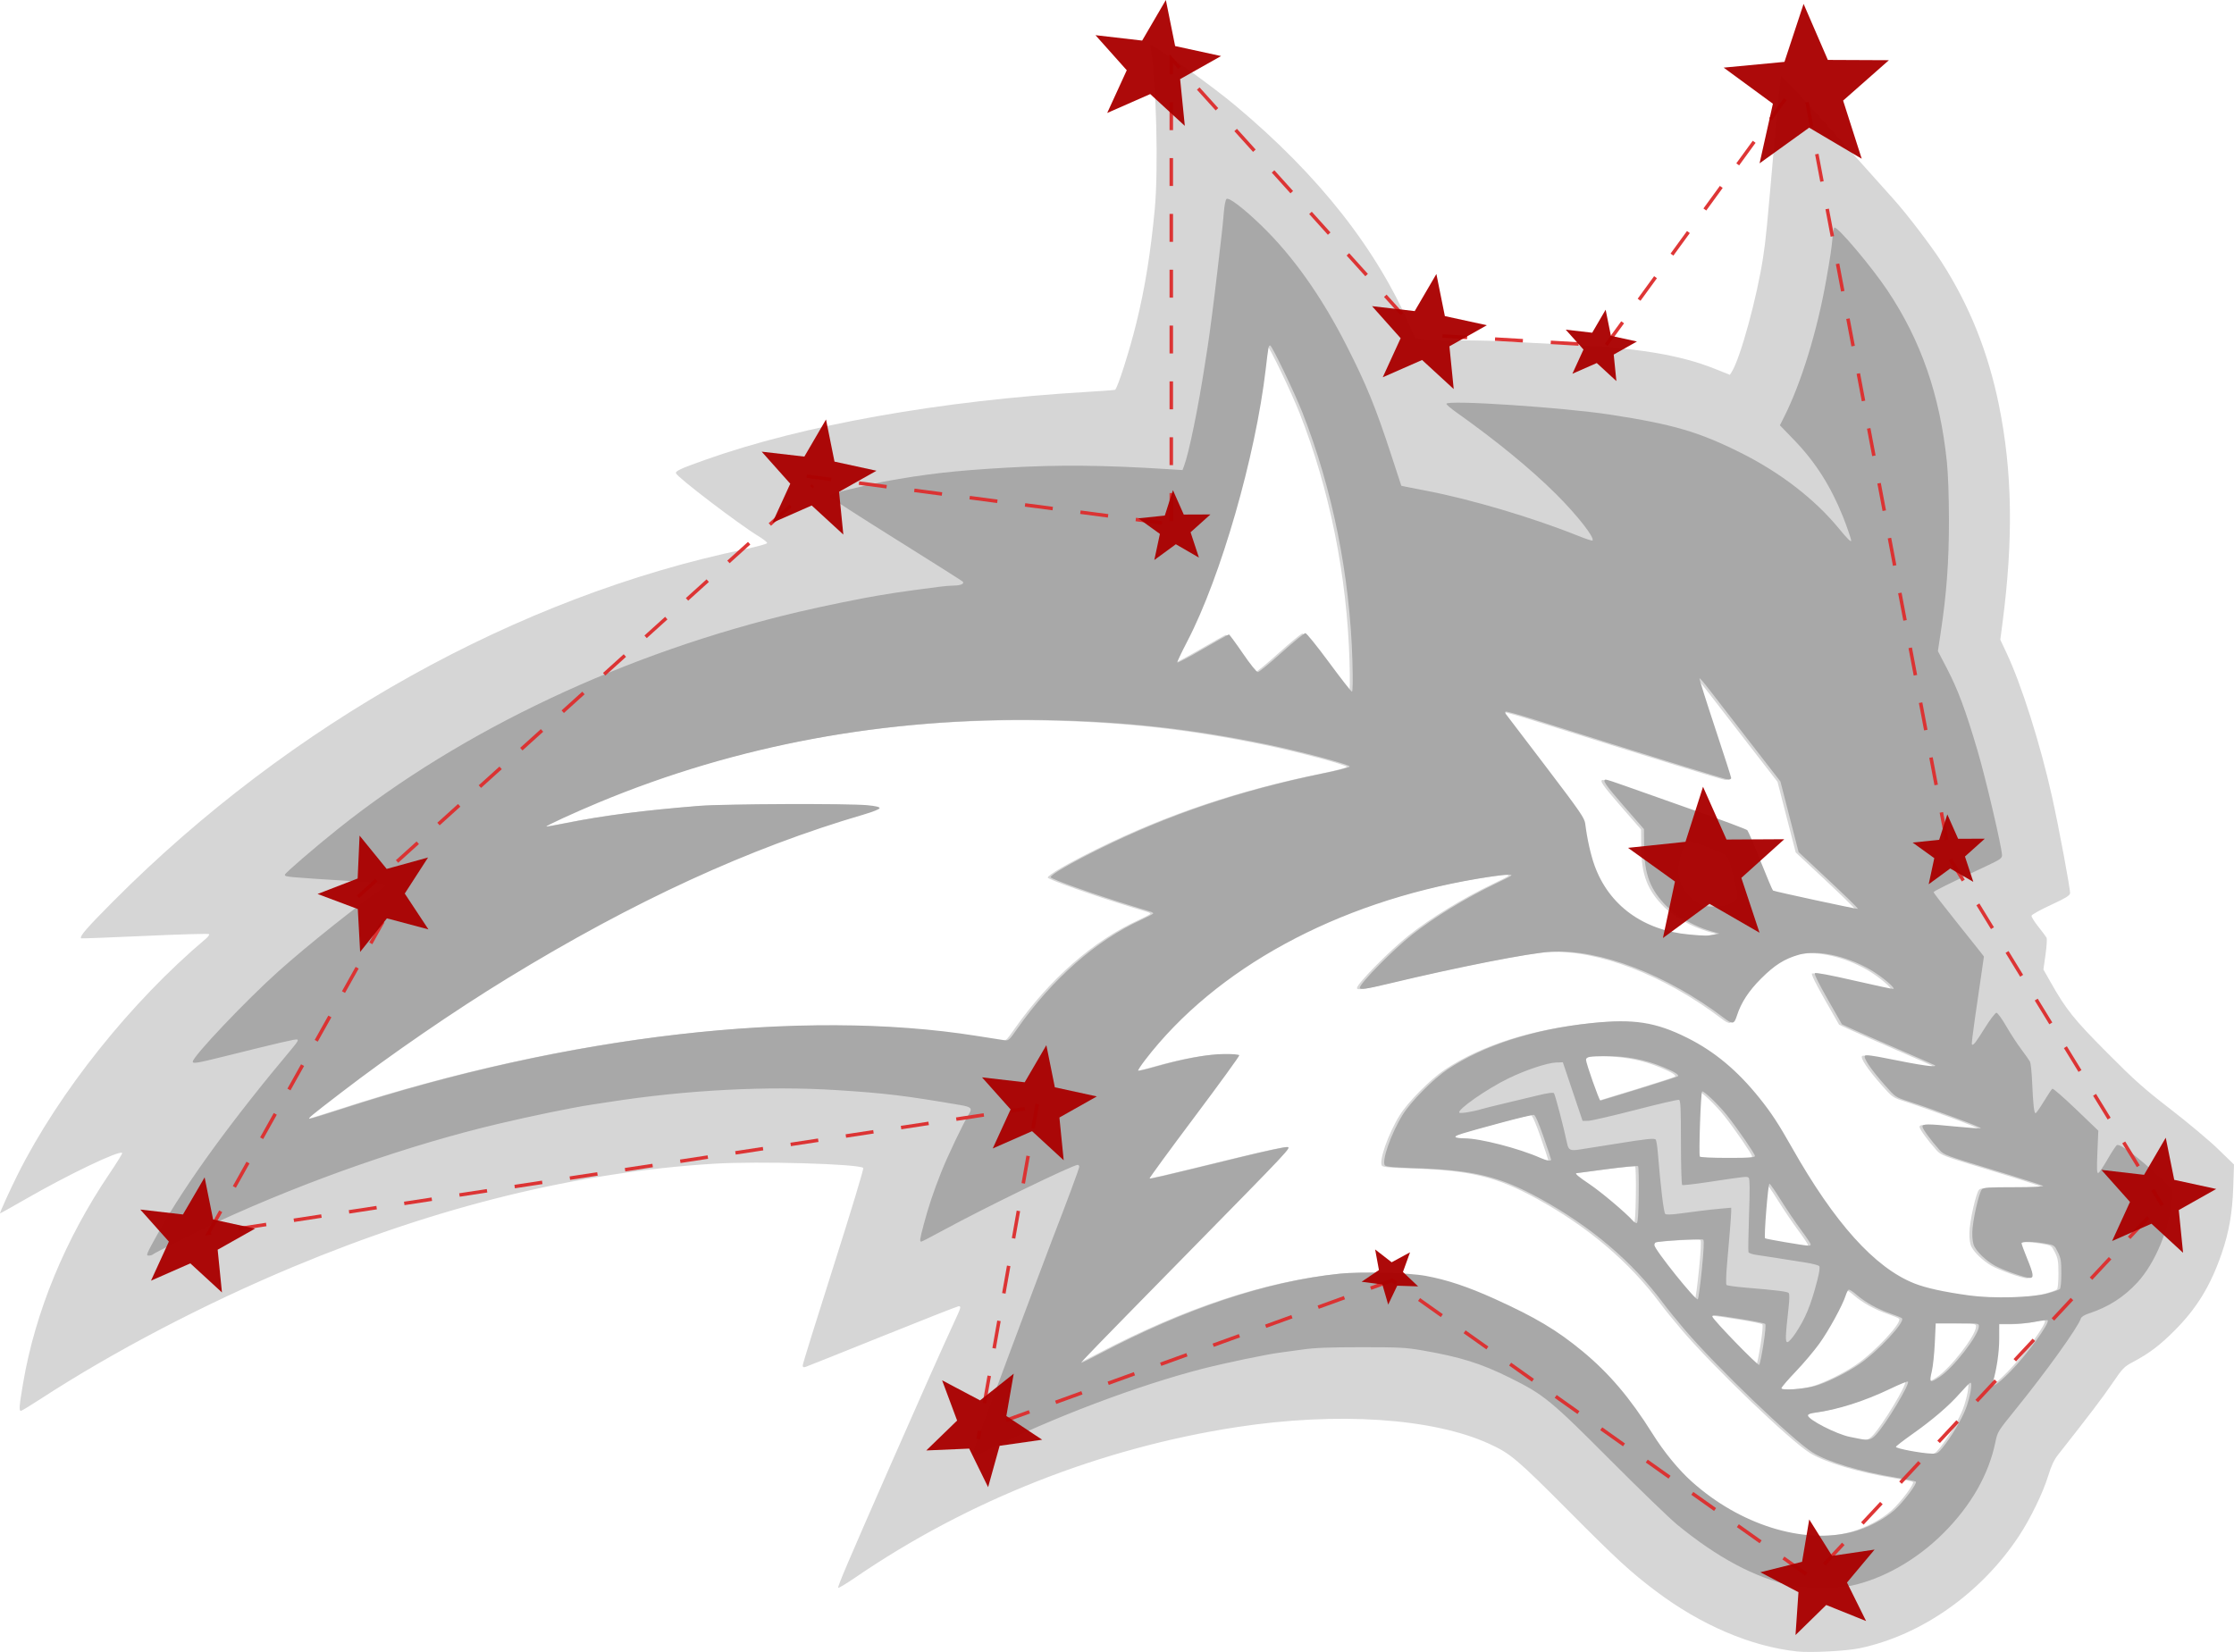 <?xml version="1.0" encoding="UTF-8" standalone="no"?>
<!-- Created with Inkscape (http://www.inkscape.org/) -->

<svg
   xmlns:dc="http://purl.org/dc/elements/1.1/"
   xmlns:cc="http://creativecommons.org/ns#"
   xmlns:rdf="http://www.w3.org/1999/02/22-rdf-syntax-ns#"
   xmlns:svg="http://www.w3.org/2000/svg"
   xmlns="http://www.w3.org/2000/svg"
   xmlns:sodipodi="http://sodipodi.sourceforge.net/DTD/sodipodi-0.dtd"
   xmlns:inkscape="http://www.inkscape.org/namespaces/inkscape"
   id="svg5787"
   version="1.1"
   inkscape:version="0.91 r13725"
   width="1600.237"
   height="1183.518"
   viewBox="0 0 1600.237 1183.518"
   sodipodi:docname="wolfieconstellation.svg"
   inkscape:export-filename="/Users/melissahoffman1/Desktop/sbu-astro/wolfieconstellation_dashed_lines.png"
   inkscape:export-xdpi="300"
   inkscape:export-ydpi="300"
   enable-background="new">
  <defs
     id="defs5791">
    <inkscape:path-effect
       effect="spiro"
       id="path-effect6471"
       is_visible="true" />
    <inkscape:path-effect
       effect="spiro"
       id="path-effect6467"
       is_visible="true" />
    <inkscape:path-effect
       effect="spiro"
       id="path-effect6463"
       is_visible="true" />
    <inkscape:path-effect
       effect="spiro"
       id="path-effect6459"
       is_visible="true" />
    <inkscape:path-effect
       effect="spiro"
       id="path-effect6455"
       is_visible="true" />
    <inkscape:path-effect
       effect="spiro"
       id="path-effect6451"
       is_visible="true" />
    <inkscape:path-effect
       effect="spiro"
       id="path-effect6447"
       is_visible="true" />
    <inkscape:path-effect
       effect="spiro"
       id="path-effect6443"
       is_visible="true" />
    <inkscape:path-effect
       effect="spiro"
       id="path-effect6439"
       is_visible="true" />
    <inkscape:path-effect
       effect="spiro"
       id="path-effect6435"
       is_visible="true" />
    <inkscape:path-effect
       effect="spiro"
       id="path-effect6431"
       is_visible="true" />
  </defs>
  <sodipodi:namedview
     pagecolor="#ffffff"
     bordercolor="#666666"
     borderopacity="1"
     objecttolerance="10"
     gridtolerance="10"
     guidetolerance="10"
     inkscape:pageopacity="0"
     inkscape:pageshadow="2"
     inkscape:window-width="1196"
     inkscape:window-height="608"
     id="namedview5789"
     showgrid="false"
     fit-margin-top="0"
     fit-margin-left="0"
     fit-margin-right="0"
     fit-margin-bottom="0"
     inkscape:zoom="0.31677852"
     inkscape:cx="-42.794508"
     inkscape:cy="586.22007"
     inkscape:window-x="292"
     inkscape:window-y="123"
     inkscape:window-maximized="0"
     inkscape:current-layer="layer3" />
  <g
     inkscape:groupmode="layer"
     id="layer3"
     inkscape:label="wolfie"
     style="display:inline">
    <path
       transform="translate(-1866.103,-160.17)"
       style="fill:#d6d6d6;fill-opacity:1"
       d="m 3153.603,1343.344 c -33.21,-3.549 -69.256,-18.957 -101.665,-43.459 -17.931,-13.556 -27.606,-22.456 -61.928,-56.967 -37.276,-37.48 -41.968,-41.447 -57.291,-48.43 -40.457,-18.437 -108.782,-22.942 -180.616,-11.911 -97.333,14.947 -192.501,52.459 -273.243,107.703 -6.459,4.419 -12.011,7.767 -12.338,7.44 -0.64,-0.64 6.737,-17.956 37.599,-88.253 21.143,-48.158 37.957,-85.897 45.388,-101.875 4.984,-10.715 5.242,-11.625 3.301,-11.625 -0.711,0 -25.224,9.641 -54.474,21.424 -29.25,11.783 -54.094,21.714 -55.208,22.067 -1.517,0.482 -2.026,0.196 -2.026,-1.139 0,-0.98 9.95,-33 22.111,-71.156 12.321,-38.658 21.73,-69.752 21.25,-70.227 -2.976,-2.946 -75.169,-5.007 -106.861,-3.05 -97.896,6.045 -197.502,30.458 -301.5,73.897 -63.588,26.56 -128.537,60.541 -181.302,94.858 -7.041,4.579 -13.228,8.326 -13.75,8.326 -1.45,0 -1.168,-3.544 1.562,-19.662 8.689,-51.294 30.259,-103.579 62.176,-150.713 5.168,-7.631 9.146,-14.124 8.842,-14.429 -2.033,-2.033 -38.316,15.317 -69.279,33.13 -10.037,5.774 -18.25,10.353 -18.25,10.175 0,-1.053 7.617,-17.785 12.785,-28.084 29.632,-59.052 81.086,-123.493 134.715,-168.717 1.65,-1.391 2.661,-2.869 2.248,-3.284 -0.414,-0.415 -21.114,0.171 -46,1.302 -24.886,1.131 -45.401,1.916 -45.589,1.744 -1.405,-1.283 3.815,-7.31 23.158,-26.737 126.897,-127.45 289.863,-218.276 452.296,-252.078 9.181,-1.911 15.888,-3.783 15.888,-4.435 0,-0.621 -2.821,-2.835 -6.268,-4.92 -13.742,-8.313 -58.134,-42.16 -58.996,-44.983 -0.509,-1.67 3.031,-3.309 20.804,-9.629 70.026,-24.905 168.961,-42.519 273.46,-48.686 10.45,-0.617 19.536,-1.293 20.192,-1.504 1.627,-0.522 10.376,-27.888 15.258,-47.728 6.213,-25.249 10.244,-50.172 13.222,-81.762 2.675,-28.372 1.13,-90.917 -2.826,-114.405 -0.538,-3.193 -0.401,-3.755 0.748,-3.08 12.346,7.25 44.413,30.443 59.406,42.967 60.442,50.487 102.186,103.601 126.626,161.113 2.565,6.035 2.636,6.101 7.372,6.75 2.63,0.36 15.181,0.675 27.892,0.699 12.711,0.024 29.185,0.461 36.61,0.972 7.425,0.511 24.3,1.403 37.5,1.982 51.336,2.252 82.473,7.283 107.812,17.418 l 10.812,4.325 1.341,-2.12 c 6.192,-9.789 18.135,-53.472 22.495,-82.275 1.996,-13.188 2.554,-18.921 8.591,-88.331 1.937,-22.268 3.896,-40.861 4.354,-41.319 0.458,-0.458 16.979,17.242 36.714,39.334 19.735,22.092 39.407,44.06 43.715,48.819 9.092,10.041 26.729,33.092 34.166,44.652 20.182,31.372 33.62,64.838 41.384,103.059 9.595,47.236 10.383,95.85 2.528,155.941 l -1.569,12 4.465,9.5 c 10.819,23.017 24.187,65.261 32.594,103 4.804,21.567 13.257,66.863 12.912,69.192 -0.246,1.664 -3.272,3.5 -13.816,8.383 -7.425,3.438 -13.63,6.886 -13.789,7.662 -0.159,0.776 2.023,4.302 4.848,7.837 2.826,3.535 5.485,7.102 5.91,7.927 0.425,0.825 0.094,6.289 -0.736,12.141 l -1.508,10.641 5.307,9.359 c 11.079,19.536 16.547,26.346 40.468,50.395 19.719,19.825 26.209,25.603 45.5,40.507 12.375,9.561 27.616,22.35 33.869,28.42 l 11.369,11.037 -0.525,16 c -0.607,18.498 -3.031,32.421 -8.316,47.766 -7.905,22.954 -17.683,39.016 -33.379,54.836 -10.79,10.875 -18.448,16.681 -30.245,22.928 -6.316,3.345 -7.224,4.293 -14.876,15.517 -6.925,10.158 -16.064,22.183 -38.726,50.954 -2.852,3.621 -4.788,7.77 -7.019,15.04 -3.712,12.098 -12.721,30.649 -20.909,43.054 -27.066,41.007 -69.696,71.066 -114.085,80.442 -9.476,2.002 -35.209,3.35 -44.659,2.341 z m 37,-85.326 c 10.856,-2.745 23.086,-9.08 30.519,-15.806 6.615,-5.986 16.512,-19.162 15.249,-20.301 -0.422,-0.381 -6.843,-1.686 -14.268,-2.9 -25.183,-4.117 -48.611,-11.148 -59.5,-17.854 -14.112,-8.692 -68.897,-61.277 -91.877,-88.189 -5.401,-6.325 -12.333,-14.875 -15.404,-19 -22.153,-29.756 -51.585,-54.755 -88.145,-74.867 -29.063,-15.988 -47.738,-20.477 -90.828,-21.832 -13.572,-0.427 -19.561,-0.975 -20.294,-1.859 -2.533,-3.052 4.391,-22.869 12.657,-36.224 5.892,-9.519 22.058,-25.862 32.379,-32.733 25.894,-17.238 61.54,-28.677 103.011,-33.059 30.091,-3.179 45.835,-0.754 68.5,10.552 19.523,9.739 35.998,23.484 51.798,43.216 8.506,10.622 13.524,18.276 23.152,35.306 30.616,54.155 59.309,86.06 87.566,97.368 8.296,3.32 21.329,6.185 39.484,8.678 16.895,2.321 44.738,1.614 55.964,-1.421 4.38,-1.184 8.43,-2.619 9,-3.189 0.581,-0.581 1.032,-5.517 1.026,-11.236 -0.01,-8.85 -0.34,-10.862 -2.5,-15.2 -2.473,-4.966 -2.534,-5.008 -8.989,-6.142 -8.971,-1.576 -17,-1.659 -17,-0.176 0,0.65 1.8,5.572 4,10.937 4.603,11.225 4.966,13.881 1.897,13.881 -3.392,0 -19.922,-5.866 -25.377,-9.005 -5.925,-3.41 -12.007,-9.127 -14.279,-13.424 -1.084,-2.049 -1.596,-5.4 -1.541,-10.071 0.095,-8.037 4.759,-28.818 6.962,-31.021 1.214,-1.214 5.351,-1.479 23.108,-1.479 12.733,0 21.238,-0.367 20.679,-0.893 -0.522,-0.491 -16.7,-5.667 -35.95,-11.501 -33.805,-10.246 -35.114,-10.736 -38.354,-14.357 -6.219,-6.95 -12.146,-15.086 -12.146,-16.673 0,-2.038 3.573,-2.039 24.123,-0.003 8.733,0.865 16.665,1.415 17.627,1.221 1.657,-0.334 -32.971,-13.225 -52.16,-19.418 -8.871,-2.863 -8.944,-2.914 -16.675,-11.66 -9.889,-11.187 -15.507,-19.524 -14.101,-20.93 0.717,-0.717 5.775,-0.073 16.362,2.082 23.92,4.869 35.754,6.54 33.741,4.765 -0.229,-0.202 -11.667,-5.21 -25.417,-11.128 -13.75,-5.918 -28.634,-12.437 -33.074,-14.487 l -8.074,-3.727 -10.182,-17.839 c -6.395,-11.204 -9.831,-18.191 -9.237,-18.784 0.594,-0.594 10.918,1.344 27.756,5.208 14.746,3.384 27.486,6.126 28.311,6.093 2.496,-0.1 -8.399,-9.269 -16.568,-13.943 -17.381,-9.945 -38.188,-14.261 -50.965,-10.572 -10.376,2.996 -17.368,7.404 -26.999,17.024 -8.944,8.934 -14.398,17.3 -17.398,26.691 -1.939,6.069 -3.046,6.269 -9.137,1.649 -41.03,-31.121 -88.76,-49.42 -123.933,-47.514 -14.944,0.81 -66.584,10.965 -115.828,22.778 -16.714,4.01 -21.172,4.635 -21.172,2.969 0,-3.038 23.943,-27.341 37.367,-37.929 16.009,-12.627 38.18,-26.174 60.133,-36.742 12.471,-6.004 12.83,-6.261 8.816,-6.32 -2.301,-0.034 -12.044,1.264 -21.651,2.883 -101.43,17.098 -188.001,64.244 -238.385,129.822 -3.07,3.996 -5.355,7.494 -5.076,7.772 0.278,0.278 5.965,-1.05 12.637,-2.952 20.073,-5.723 37.4,-8.901 49.065,-8.998 6.132,-0.051 10.54,0.324 10.733,0.913 0.18,0.55 -14.311,20.517 -32.202,44.371 -17.891,23.854 -32.309,43.59 -32.04,43.859 0.484,0.484 6.601,-0.948 65.604,-15.357 16.775,-4.097 31.625,-7.317 33,-7.157 3,0.35 3.209,0.127 -73.038,77.784 -64.79,65.988 -74.894,76.402 -74.506,76.79 0.172,0.172 6.102,-2.741 13.178,-6.473 61.82,-32.602 119.692,-51.89 172.19,-57.387 14.95,-1.565 48.587,-0.703 61.175,1.569 15.119,2.728 30.483,7.845 49.666,16.541 29.209,13.241 44.607,22.431 62.834,37.5 19.061,15.759 34.098,33.46 50.074,58.949 8.315,13.266 18.703,25.945 28.285,34.524 34.377,30.779 79.432,44.942 114.642,36.037 z m 64.826,-60.301 c 6.177,-7.588 13.631,-20.073 16.669,-27.921 3.203,-8.275 5.112,-19.379 3.218,-18.713 -0.602,0.211 -3.933,3.619 -7.404,7.572 -7.904,9.003 -19.455,18.901 -34.3,29.392 -6.33,4.473 -11.51,8.504 -11.51,8.957 0,1.2 18.197,4.634 25.683,4.846 3.772,0.107 4.523,-0.299 7.643,-4.131 z m -47.633,-9.387 c 7.012,-7.435 24.497,-36.506 22.911,-38.092 -0.345,-0.345 -5.91,1.916 -12.366,5.026 -18.576,8.946 -38.093,15.17 -53.989,17.215 -3.299,0.424 -5.25,1.159 -5.25,1.978 0,3.008 20.402,13.476 30,15.393 3.025,0.604 6.4,1.275 7.5,1.492 5.77,1.136 7.797,0.591 11.194,-3.011 z m -44.194,-34.807 c 8.213,-2.188 23.096,-9.47 32.293,-15.802 13.495,-9.29 33.046,-30.315 30.529,-32.831 -0.493,-0.493 -4.197,-2.02 -8.231,-3.392 -9.203,-3.13 -18.241,-8.15 -24.341,-13.519 -2.594,-2.283 -5.141,-3.889 -5.661,-3.568 -0.519,0.321 -1.484,2.265 -2.143,4.32 -2.249,7.01 -11.943,24.719 -18.701,34.163 -3.71,5.185 -11.358,14.246 -16.996,20.136 -5.638,5.89 -10.25,11.273 -10.25,11.962 0,1.68 15.259,0.727 23.5,-1.469 z m 140.299,-10.328 c 11.606,-11.691 28.677,-35.085 26.899,-36.863 -0.338,-0.338 -4.242,0.117 -8.676,1.011 -4.434,0.893 -12.103,1.625 -17.042,1.625 l -8.98,0 -0.013,10.75 c -0.012,9.498 -1.816,21.786 -4.552,31 -1.386,4.669 2.775,2.137 12.364,-7.522 z m -50.498,3.697 c 9.931,-6.578 27.913,-29.747 28.128,-36.242 0.071,-2.153 -0.14,-2.183 -15.428,-2.183 l -15.5,0 -0.647,14 c -0.356,7.7 -1.305,16.8 -2.11,20.223 -1.998,8.498 -1.5,8.875 5.557,4.201 z m -126.218,-23.234 c 1.287,-8.084 1.828,-14.179 1.306,-14.701 -0.49,-0.49 -7.866,-2.004 -16.39,-3.364 -20.358,-3.248 -21.499,-3.352 -21.499,-1.956 0,1.833 32.685,35.547 33.583,34.641 0.441,-0.445 1.79,-7.024 2.999,-14.619 z m -44.111,-53.649 c 1.348,-13.49 1.704,-20.765 1.05,-21.419 -0.957,-0.957 -32.431,0.895 -34.242,2.015 -0.429,0.265 -0.779,1.112 -0.779,1.882 0,3.053 29.729,40.153 31.087,38.795 0.464,-0.464 1.762,-10.037 2.885,-21.273 z m 78.028,-18.038 c 0,-0.548 -3.198,-5.309 -7.107,-10.578 -3.909,-5.27 -10.375,-14.833 -14.368,-21.253 -3.994,-6.419 -7.658,-11.672 -8.143,-11.672 -0.986,0 -4.023,38.192 -3.11,39.105 0.539,0.539 27.06,5.072 30.978,5.295 0.963,0.055 1.75,-0.349 1.75,-0.898 z m -123.228,-35.514 c 0.149,-10.915 -0.075,-20.169 -0.5,-20.563 -0.424,-0.395 -10.447,0.566 -22.272,2.136 -11.825,1.569 -21.65,2.872 -21.833,2.896 -1.369,0.175 1.614,2.684 9.333,7.85 8.111,5.428 26.005,20.509 30.927,26.066 1.06,1.196 2.41,2.015 3,1.819 0.704,-0.234 1.167,-7.191 1.345,-20.203 z m -62.778,-25.239 c 0,-0.412 -2.428,-7.725 -5.388,-16.25 -3.467,-9.986 -5.923,-15.609 -6.905,-15.806 -0.838,-0.168 -10.901,2.221 -22.362,5.31 -29.916,8.063 -34.465,9.482 -33.807,10.547 0.323,0.522 3.286,0.949 6.585,0.949 10.961,0 39.003,7.242 54.194,13.996 4.429,1.969 7.693,2.502 7.683,1.254 z m 146.006,-2.627 c 0,-1.514 -12.44,-19.625 -19.997,-29.113 -6,-7.533 -16.71,-17.809 -17.836,-17.113 -0.961,0.594 -2.516,45.23 -1.626,46.67 0.325,0.526 9.058,0.934 20.018,0.934 15.843,0 19.441,-0.255 19.441,-1.377 z M 2108.871,954.892 c 162.506,-52.909 329.892,-72.172 454.732,-52.33 8.8,1.399 17.575,2.773 19.5,3.054 3.432,0.501 3.62,0.341 9.707,-8.319 25.032,-35.614 56.374,-63.128 88.797,-77.954 4.663,-2.132 8.482,-4.162 8.487,-4.51 0,-0.348 -0.778,-0.878 -1.741,-1.177 -0.963,-0.299 -6.25,-1.913 -11.75,-3.587 -26.802,-8.159 -60,-19.871 -60,-21.168 0,-1.812 13.944,-9.918 35,-20.346 49.819,-24.672 101.033,-41.927 160.764,-54.163 10.682,-2.188 18.618,-4.28 18.426,-4.857 -0.496,-1.487 -35.6,-10.843 -58.42,-15.57 -54.855,-11.362 -102.526,-16.631 -159.769,-17.657 -113.497,-2.036 -220.459,17.724 -319.75,59.07 -17.121,7.129 -37.965,16.707 -37.459,17.213 0.175,0.175 6.819,-0.991 14.764,-2.592 26.498,-5.337 55.234,-9.044 94.945,-12.247 17.733,-1.43 106.51,-1.757 120.25,-0.443 5.884,0.563 8.75,1.246 8.75,2.086 0,0.73 -4.679,2.619 -11.25,4.543 -82.344,24.111 -164.85,62.046 -255.25,117.359 -38.281,23.423 -83.543,54.52 -119,81.758 -22.105,16.981 -24.332,18.83 -22.732,18.875 0.698,0.02 11.047,-3.148 23,-7.04 z m 929.057,-14.334 c 15.029,-4.625 27.628,-8.711 27.998,-9.081 1.024,-1.024 -2.358,-3.129 -10.42,-6.485 -13.029,-5.424 -26.434,-7.98 -41.904,-7.991 -10.447,-0.007 -13.5,0.609 -13.5,2.723 0,2.39 9.467,29.245 10.309,29.243 0.105,-3e-4 12.488,-3.784 27.517,-8.409 z m 53.675,-110.48 4,-0.774 -6,-1.747 c -11.725,-3.414 -24.162,-10.35 -31.348,-17.481 -12.053,-11.961 -16.358,-23.062 -16.535,-42.632 l -0.117,-13.023 -14.25,-16.342 c -13.441,-15.414 -15.951,-19.106 -13,-19.114 0.688,-0.002 6.875,2.019 13.75,4.491 6.875,2.472 29.132,10.347 49.46,17.499 20.328,7.153 37.476,13.57 38.107,14.259 0.631,0.69 4.86,10.595 9.399,22.012 4.539,11.417 8.584,20.963 8.989,21.214 1.098,0.679 60.414,13.492 60.777,13.129 0.366,-0.366 -9.851,-10.282 -28.839,-27.986 l -13.607,-12.687 -6.51,-25.293 -6.51,-25.293 -22.408,-28.922 c -12.324,-15.907 -25.274,-32.645 -28.777,-37.195 -3.503,-4.55 -6.57,-8.072 -6.817,-7.825 -0.246,0.246 4.768,16.181 11.143,35.409 6.375,19.228 11.591,35.462 11.591,36.075 0,0.613 -0.935,1.115 -2.077,1.115 -1.756,0 -57.235,-17.186 -139.162,-43.109 -10.857,-3.435 -20.033,-5.952 -20.392,-5.593 -0.359,0.359 -0.188,1.227 0.381,1.927 0.569,0.701 13.432,17.596 28.584,37.545 25.066,33.001 27.603,36.697 28.141,41 1.351,10.809 3.887,22.124 6.703,29.907 10.283,28.418 34.924,46.357 67.684,49.274 11.684,1.04 13.019,1.052 17.638,0.159 z M 2832.785,634.218 c -1.748,-61.259 -14.271,-123.563 -35.829,-178.25 -5.7,-14.459 -21.82,-48 -23.069,-48 -1.184,0 -1.321,0.722 -3.22,17 -7.283,62.438 -32.175,148.849 -56.132,194.857 -4.129,7.93 -7.378,14.791 -7.22,15.247 0.158,0.456 8.384,-3.881 18.28,-9.637 9.896,-5.757 18.312,-10.467 18.703,-10.467 0.39,0 4.868,6.075 9.951,13.5 5.328,7.783 9.9,13.483 10.797,13.461 0.856,-0.022 8.531,-6.314 17.056,-13.984 8.525,-7.669 16.175,-13.938 17,-13.93 0.825,0.008 8.45,9.451 16.943,20.984 8.494,11.533 15.874,20.969 16.401,20.969 0.6,0 0.726,-8.124 0.337,-21.75 z"
       id="path6343"
       inkscape:connector-curvature="0"
       sodipodi:nodetypes="sssssscssssssssssssssssssssssssssssssssssssssssscssscssssscsscssssccsssscssssscsssssscssscssssssssssssccsssssssccscssscssscscsscscsssssssscssssssssscsssssssssssssssscsssssscsssssssscssssssssccsscccccscscsssscsscssccssssssssssscscsccscssscsscssccssssssscssssssssscssssssscsscscscsscssscsssssscsscccsscsssssssssssssssssssscscsss" />
    <g
       id="g6339"
       transform="translate(-1866.103,-160.17)">
      <path
         style="fill:#a8a8a8;fill-opacity:1"
         d="m 3149.179,1296.085 c -26.218,-5.725 -52.838,-19.937 -81.728,-43.633 -5.375,-4.408 -26.872,-25.179 -47.772,-46.157 -42.866,-43.026 -47.577,-46.888 -72,-59.03 -20.764,-10.323 -35.469,-14.916 -63,-19.678 -11.564,-2 -16.369,-2.248 -43.5,-2.24 -22.961,0.01 -33.343,0.416 -42,1.657 -6.325,0.906 -13.75,1.923 -16.5,2.26 -8.649,1.06 -38.893,7.364 -54.76,11.415 -46.444,11.857 -108.78,35.445 -154.962,58.639 -4.967,2.494 -9.38,4.165 -9.807,3.712 -0.427,-0.453 1.033,-5.774 3.244,-11.823 6.358,-17.397 37.633,-101.365 40.226,-108 1.29,-3.3 4.007,-10.5 6.039,-16 2.032,-5.5 5.434,-14.5 7.56,-20 10.902,-28.203 18.96,-49.94 18.96,-51.147 0,-0.744 -0.475,-1.353 -1.056,-1.353 -3.564,0 -66.965,30.831 -96.369,46.863 -8.209,4.476 -15.296,8.137 -15.75,8.137 -1.269,0 -1.022,-1.737 1.702,-12 3.495,-13.164 6.919,-23.416 12.639,-37.842 4.614,-11.637 15.711,-34.906 19.926,-41.783 2.434,-3.972 1.451,-4.903 -6.627,-6.277 -40.068,-6.815 -53.061,-8.385 -87.966,-10.629 -49.36,-3.174 -107.99,-0.134 -163,8.451 -3.3,0.515 -9.15,1.41 -13,1.988 -13.427,2.018 -42.667,8.028 -66.5,13.668 -63.52,15.033 -136.451,40.46 -200.336,69.846 -11.872,5.461 -46.035,22.616 -47.114,23.659 -0.522,0.505 -1.808,0.918 -2.857,0.918 -2.452,0 -2.351,-0.247 6.936,-16.931 19.172,-34.441 52.527,-80.317 96.023,-132.069 3.399,-4.045 4.214,-5.581 3.078,-5.805 -1.528,-0.302 -12.523,2.248 -51.116,11.855 -20.43,5.086 -23.615,5.628 -23.615,4.018 0,-3.691 38.219,-43.99 61.407,-64.749 20.826,-18.644 58.053,-48.308 74.636,-59.474 1.655,-1.114 2.131,-1.991 1.457,-2.683 -0.55,-0.566 -8.65,-1.505 -18,-2.088 -53.728,-3.349 -53.5,-3.328 -53.5,-4.961 0,-1.057 21.343,-19.462 38,-32.769 88.943,-71.057 206.442,-126.426 330,-155.505 17.258,-4.062 45.541,-9.861 57.5,-11.79 3.85,-0.621 9.475,-1.53 12.5,-2.019 3.025,-0.489 9.55,-1.407 14.5,-2.04 4.95,-0.633 12.011,-1.564 15.692,-2.07 3.68,-0.506 8.63,-0.927 11,-0.935 4.899,-0.017 7.836,-1.362 6.3,-2.885 -0.545,-0.541 -22.11,-14.191 -47.922,-30.334 -25.812,-16.143 -47.097,-29.851 -47.301,-30.461 -0.525,-1.574 5.46,-3.376 28.982,-8.727 3.438,-0.782 7.825,-1.709 9.75,-2.059 30.551,-5.564 50.827,-7.869 88,-10.002 37.557,-2.155 69.311,-1.861 115.73,1.073 l 10.23,0.646 1.092,-2.868 c 3.492,-9.171 10.24,-42.084 14.991,-73.118 0.526,-3.438 1.406,-9.062 1.954,-12.5 1.391,-8.719 4.52,-33 6.926,-53.75 1.116,-9.625 2.48,-21.325 3.031,-26 0.551,-4.675 1.294,-12.205 1.651,-16.734 0.357,-4.528 1.201,-8.691 1.874,-9.249 1.653,-1.372 12.089,6.568 24.899,18.941 22.589,21.82 43.195,50.867 61.12,86.158 14.298,28.15 20.669,43.751 32.009,78.384 l 7.203,22 3.395,0.713 c 1.867,0.392 8.345,1.66 14.395,2.817 32.306,6.179 76.454,19.3 109.294,32.484 5.112,2.052 9.536,3.489 9.831,3.194 1.852,-1.852 -10.936,-18.169 -26.053,-33.244 -17.964,-17.914 -42.989,-38.422 -71.822,-58.856 -3.712,-2.631 -6.75,-5.258 -6.75,-5.837 0,-2.953 83.803,2.591 117.5,7.773 44.899,6.905 63.5,12.359 93.634,27.456 28.14,14.098 52.812,33.147 69.888,53.959 6.165,7.514 9.034,10.326 8.967,8.791 -0.049,-1.13 -3.349,-10.683 -5.871,-16.997 -8.708,-21.798 -19.845,-39.323 -34.872,-54.877 l -10.354,-10.717 3.031,-6.005 c 12.175,-24.119 23.662,-61.436 30.06,-97.653 3.169,-17.938 3.826,-22.3 4.555,-30.254 0.366,-3.99 0.994,-7.457 1.395,-7.705 1.973,-1.22 26.574,27.902 37.979,44.959 24.103,36.048 37.659,75.186 42.601,123 0.888,8.592 1.455,24.838 1.467,42.06 0.021,29.25 -1.731,52.877 -5.978,80.64 l -1.943,12.7 6.388,12.3 c 8.037,15.475 13.26,29.465 21.949,58.8 5.912,19.958 17.603,69.917 17.603,75.22 0,2.108 -1.377,3.082 -10.25,7.255 -29.102,13.686 -38.75,18.469 -38.748,19.209 0,0.449 7.03,9.591 15.619,20.316 8.59,10.725 16.697,20.903 18.015,22.617 l 2.398,3.117 -2.002,13.883 c -1.101,7.636 -3.148,21.706 -4.549,31.268 -1.401,9.561 -2.337,17.594 -2.081,17.85 0.98,0.98 2.588,-1.058 9.236,-11.71 3.836,-6.147 7.525,-10.988 8.363,-10.976 0.833,0.012 3.932,4.25 6.972,9.537 3.01,5.233 7.847,12.672 10.75,16.531 2.903,3.859 5.731,7.862 6.284,8.895 0.553,1.033 1.247,7.416 1.542,14.184 0.711,16.303 1.412,22.806 2.457,22.806 0.473,0 3.164,-3.812 5.978,-8.472 2.814,-4.66 5.55,-8.74 6.08,-9.067 0.529,-0.327 8.15,6.298 16.935,14.722 l 15.973,15.317 -0.647,15.387 c -0.512,12.181 -0.384,15.299 0.617,14.966 0.695,-0.232 3.692,-4.663 6.66,-9.846 2.967,-5.184 5.996,-9.761 6.73,-10.172 2.274,-1.273 16.342,9.49 32.575,24.921 l 7.405,7.04 -0.635,7.352 c -1.794,20.771 -12.082,45.407 -24.663,59.06 -9.733,10.562 -20.849,17.677 -34.716,22.218 -3.17,1.038 -5.432,2.424 -5.788,3.547 -2.035,6.412 -24.928,38.289 -47.291,65.85 -12.063,14.867 -12.477,15.537 -13.896,22.5 -4.774,23.429 -17.424,45.657 -37.292,65.526 -19.093,19.093 -43.336,32.877 -66.329,37.714 -8.827,1.857 -33.849,1.75 -42.7,-0.183 z m 43.5,-38.329 c 10.856,-2.745 23.086,-9.08 30.519,-15.806 6.615,-5.986 16.512,-19.162 15.249,-20.301 -0.422,-0.381 -6.843,-1.686 -14.268,-2.9 -25.183,-4.117 -48.611,-11.148 -59.5,-17.854 -14.112,-8.692 -68.897,-61.277 -91.877,-88.189 -5.401,-6.325 -12.333,-14.875 -15.404,-19 -22.153,-29.756 -51.585,-54.755 -88.145,-74.867 -29.063,-15.988 -47.738,-20.477 -90.828,-21.832 -13.572,-0.427 -19.561,-0.975 -20.294,-1.859 -2.533,-3.052 4.391,-22.869 12.657,-36.224 5.892,-9.519 22.058,-25.862 32.379,-32.733 25.894,-17.238 61.54,-28.677 103.011,-33.059 30.091,-3.179 45.835,-0.754 68.5,10.552 19.523,9.739 35.998,23.484 51.798,43.216 8.506,10.622 13.524,18.276 23.152,35.306 30.616,54.155 59.309,86.06 87.566,97.368 8.296,3.32 21.329,6.185 39.484,8.678 16.895,2.321 44.738,1.614 55.964,-1.421 4.38,-1.184 8.43,-2.619 9,-3.189 0.581,-0.581 1.032,-5.517 1.026,-11.236 -0.01,-8.85 -0.34,-10.862 -2.5,-15.2 -2.473,-4.966 -2.534,-5.008 -8.989,-6.142 -8.971,-1.576 -17,-1.659 -17,-0.176 0,0.65 1.8,5.572 4,10.937 4.603,11.225 4.966,13.881 1.897,13.881 -3.392,0 -19.922,-5.866 -25.377,-9.005 -5.925,-3.41 -12.007,-9.127 -14.279,-13.424 -1.084,-2.049 -1.596,-5.4 -1.541,-10.071 0.095,-8.037 4.759,-28.818 6.962,-31.021 1.214,-1.214 5.351,-1.479 23.108,-1.479 12.733,0 21.238,-0.367 20.679,-0.893 -0.522,-0.491 -16.7,-5.667 -35.95,-11.501 -33.805,-10.246 -35.114,-10.736 -38.354,-14.357 -6.219,-6.95 -12.146,-15.086 -12.146,-16.673 0,-2.038 3.573,-2.039 24.123,0 8.733,0.865 16.665,1.415 17.627,1.221 1.657,-0.334 -32.971,-13.225 -52.16,-19.418 -8.871,-2.863 -8.944,-2.914 -16.675,-11.66 -9.889,-11.187 -15.507,-19.524 -14.101,-20.93 0.717,-0.717 5.775,-0.073 16.362,2.082 23.92,4.869 35.754,6.54 33.741,4.765 -0.229,-0.202 -11.667,-5.21 -25.417,-11.128 -13.75,-5.918 -28.634,-12.437 -33.074,-14.487 l -8.074,-3.727 -10.182,-17.839 c -6.395,-11.204 -9.831,-18.191 -9.237,-18.784 0.594,-0.594 10.918,1.344 27.756,5.208 14.746,3.384 27.486,6.126 28.311,6.093 2.496,-0.1 -8.399,-9.269 -16.568,-13.943 -17.381,-9.945 -38.188,-14.261 -50.965,-10.572 -10.376,2.996 -17.368,7.404 -26.999,17.024 -8.944,8.934 -14.398,17.3 -17.398,26.691 -1.939,6.069 -3.046,6.269 -9.137,1.649 -41.03,-31.121 -88.76,-49.42 -123.933,-47.514 -14.944,0.81 -66.584,10.965 -115.828,22.778 -16.714,4.01 -21.172,4.635 -21.172,2.969 0,-3.038 23.943,-27.341 37.367,-37.929 16.009,-12.627 38.18,-26.174 60.133,-36.742 12.471,-6.004 12.83,-6.261 8.816,-6.32 -2.301,-0.034 -12.044,1.264 -21.651,2.883 -101.43,17.098 -188.001,64.244 -238.385,129.822 -3.07,3.996 -5.355,7.494 -5.076,7.772 0.278,0.278 5.965,-1.05 12.637,-2.952 20.073,-5.723 37.4,-8.901 49.065,-8.998 6.132,-0.051 10.54,0.324 10.733,0.913 0.18,0.55 -14.311,20.517 -32.202,44.371 -17.891,23.854 -32.309,43.59 -32.041,43.859 0.484,0.484 6.601,-0.948 65.604,-15.357 16.775,-4.097 31.625,-7.317 33,-7.157 3,0.35 3.209,0.127 -73.038,77.784 -64.79,65.988 -74.894,76.402 -74.506,76.79 0.172,0.172 6.102,-2.741 13.178,-6.473 61.82,-32.602 119.692,-51.89 172.19,-57.387 14.95,-1.565 48.587,-0.703 61.175,1.569 15.119,2.728 30.483,7.845 49.666,16.541 29.209,13.241 44.607,22.431 62.834,37.5 19.061,15.759 34.098,33.46 50.074,58.949 8.315,13.266 18.703,25.945 28.285,34.524 34.377,30.779 79.432,44.942 114.642,36.037 z m 64.826,-60.301 c 6.177,-7.588 13.631,-20.073 16.669,-27.921 3.203,-8.275 5.112,-19.379 3.218,-18.713 -0.602,0.211 -3.933,3.619 -7.404,7.572 -7.904,9.003 -19.455,18.901 -34.3,29.391 -6.33,4.473 -11.51,8.504 -11.51,8.957 0,1.2 18.197,4.634 25.683,4.846 3.772,0.107 4.523,-0.299 7.643,-4.131 z m -47.633,-9.387 c 7.012,-7.435 24.497,-36.506 22.911,-38.092 -0.345,-0.345 -5.91,1.916 -12.366,5.026 -18.576,8.946 -38.093,15.169 -53.989,17.215 -3.299,0.425 -5.25,1.159 -5.25,1.978 0,3.008 20.402,13.476 30,15.393 3.025,0.604 6.4,1.275 7.5,1.492 5.77,1.136 7.797,0.591 11.194,-3.011 z m -44.194,-34.807 c 8.213,-2.188 23.096,-9.47 32.293,-15.802 13.495,-9.291 33.046,-30.315 30.529,-32.831 -0.493,-0.493 -4.197,-2.02 -8.231,-3.392 -9.203,-3.13 -18.241,-8.15 -24.341,-13.519 -2.594,-2.283 -5.141,-3.889 -5.661,-3.568 -0.519,0.321 -1.484,2.265 -2.143,4.32 -2.249,7.01 -11.943,24.719 -18.701,34.163 -3.71,5.185 -11.358,14.246 -16.996,20.136 -5.638,5.89 -10.25,11.273 -10.25,11.962 0,1.68 15.259,0.727 23.5,-1.469 z m 140.299,-10.328 c 11.606,-11.691 28.677,-35.085 26.899,-36.863 -0.338,-0.338 -4.242,0.117 -8.676,1.011 -4.434,0.893 -12.103,1.625 -17.042,1.625 l -8.98,0 -0.013,10.75 c -0.012,9.498 -1.816,21.786 -4.552,31 -1.386,4.669 2.775,2.137 12.364,-7.522 z m -50.498,3.697 c 9.931,-6.578 27.913,-29.747 28.128,-36.242 0.071,-2.153 -0.14,-2.183 -15.428,-2.183 l -15.5,0 -0.647,14 c -0.356,7.7 -1.305,16.801 -2.11,20.223 -1.998,8.498 -1.5,8.875 5.557,4.201 z m -126.218,-23.234 c 1.287,-8.084 1.828,-14.18 1.306,-14.701 -0.49,-0.49 -7.866,-2.004 -16.39,-3.364 -20.358,-3.248 -21.499,-3.352 -21.499,-1.956 0,1.833 32.685,35.547 33.583,34.641 0.441,-0.445 1.79,-7.024 2.999,-14.619 z m 22.846,-7.821 c 7.209,-10.796 11.046,-20.048 15.631,-37.697 1.638,-6.303 2.13,-9.84 1.479,-10.625 -0.537,-0.647 -4.703,-1.758 -9.258,-2.469 -4.555,-0.711 -13.456,-2.119 -19.781,-3.128 -6.325,-1.01 -13.673,-2.143 -16.329,-2.518 -2.656,-0.375 -5.042,-1.236 -5.302,-1.913 -0.26,-0.677 -0.075,-12.658 0.41,-26.625 0.623,-17.942 0.565,-25.732 -0.198,-26.545 -1.165,-1.241 -0.62,-1.297 -29.937,3.105 -9.271,1.392 -17.259,2.283 -17.75,1.98 -0.492,-0.304 -0.893,-14.016 -0.893,-30.524 0,-24.311 -0.256,-30.071 -1.357,-30.493 -0.746,-0.286 -14.809,2.965 -31.25,7.225 -16.441,4.26 -31.683,7.771 -33.87,7.802 l -3.977,0.057 -7.072,-21 -7.072,-21 -4.813,0.171 c -6.343,0.226 -21.648,5.314 -34.09,11.333 -15.343,7.423 -37.146,22.648 -35.222,24.596 0.753,0.762 10.101,-0.76 16.222,-2.643 1.65,-0.507 8.85,-2.299 16,-3.982 7.15,-1.683 17.847,-4.246 23.772,-5.696 7.073,-1.732 11.11,-2.299 11.757,-1.652 0.822,0.822 7.136,24.936 9.441,36.052 0.984,4.748 2.267,5.357 9.077,4.308 6.32,-0.974 16.701,-2.615 24.954,-3.947 23.61,-3.808 28.7,-4.337 29.488,-3.061 0.442,0.715 1.084,4.724 1.428,8.91 2.087,25.437 4.231,43.156 5.357,44.283 0.569,0.569 4.168,0.506 9.327,-0.163 4.62,-0.6 11.775,-1.525 15.9,-2.057 4.125,-0.532 10.762,-1.254 14.75,-1.604 l 7.25,-0.637 0,2.841 c 0,1.563 -0.427,7.815 -0.948,13.894 -0.522,6.079 -1.464,17.064 -2.093,24.41 -0.63,7.346 -0.765,13.733 -0.301,14.193 0.464,0.46 6.918,1.342 14.343,1.959 21.618,1.798 29.15,2.741 30.189,3.78 0.631,0.631 0.605,4.268 -0.072,10.342 -2.345,21.012 -2.471,24.869 -0.817,24.869 0.844,0 3.377,-2.759 5.629,-6.131 z m -66.957,-45.828 c 1.348,-13.49 1.704,-20.765 1.05,-21.419 -0.957,-0.957 -32.431,0.895 -34.242,2.015 -0.429,0.265 -0.779,1.112 -0.779,1.882 0,3.053 29.729,40.153 31.087,38.795 0.464,-0.464 1.762,-10.037 2.885,-21.273 z m 78.028,-18.038 c 0,-0.548 -3.198,-5.309 -7.107,-10.578 -3.909,-5.27 -10.375,-14.833 -14.368,-21.253 -3.994,-6.419 -7.658,-11.672 -8.143,-11.672 -0.986,0 -4.023,38.192 -3.11,39.105 0.539,0.539 27.06,5.072 30.978,5.295 0.963,0.055 1.75,-0.349 1.75,-0.898 z m -123.228,-35.514 c 0.149,-10.915 -0.075,-20.169 -0.5,-20.563 -0.424,-0.395 -10.447,0.567 -22.272,2.136 -11.825,1.569 -21.65,2.872 -21.833,2.896 -1.369,0.175 1.614,2.684 9.333,7.85 8.111,5.428 26.005,20.509 30.927,26.066 1.06,1.196 2.41,2.015 3,1.819 0.704,-0.234 1.167,-7.191 1.345,-20.203 z m -62.778,-25.239 c 0,-0.412 -2.428,-7.725 -5.388,-16.25 -3.467,-9.986 -5.923,-15.609 -6.905,-15.806 -0.838,-0.168 -10.901,2.221 -22.362,5.31 -29.916,8.063 -34.465,9.482 -33.807,10.547 0.323,0.522 3.286,0.949 6.585,0.949 10.961,0 39.003,7.242 54.194,13.996 4.429,1.969 7.693,2.502 7.683,1.254 z m 146.006,-2.627 c 0,-1.514 -12.44,-19.625 -19.997,-29.113 -6,-7.533 -16.71,-17.809 -17.836,-17.113 -0.961,0.594 -2.516,45.23 -1.626,46.67 0.325,0.526 9.058,0.934 20.018,0.934 15.843,0 19.441,-0.255 19.441,-1.377 z M 2110.947,954.629 c 162.506,-52.909 329.892,-72.172 454.732,-52.33 8.8,1.399 17.575,2.773 19.5,3.054 3.433,0.501 3.62,0.341 9.707,-8.319 25.032,-35.614 56.374,-63.128 88.797,-77.954 4.663,-2.132 8.482,-4.162 8.487,-4.51 0.01,-0.348 -0.778,-0.878 -1.741,-1.177 -0.963,-0.299 -6.25,-1.913 -11.75,-3.587 -26.802,-8.159 -60,-19.871 -60,-21.168 0,-1.812 13.944,-9.918 35,-20.346 49.819,-24.672 101.033,-41.927 160.764,-54.163 10.682,-2.188 18.618,-4.28 18.426,-4.857 -0.496,-1.487 -35.6,-10.843 -58.42,-15.57 -54.855,-11.362 -102.526,-16.631 -159.769,-17.657 -113.497,-2.036 -220.459,17.724 -319.75,59.07 -17.12,7.129 -37.965,16.707 -37.459,17.213 0.175,0.175 6.819,-0.991 14.764,-2.592 26.498,-5.337 55.233,-9.044 94.945,-12.247 17.733,-1.43 106.51,-1.757 120.25,-0.443 5.884,0.563 8.75,1.246 8.75,2.086 0,0.73 -4.679,2.619 -11.25,4.543 -82.344,24.111 -164.85,62.046 -255.25,117.359 -38.281,23.423 -83.543,54.52 -119,81.758 -22.105,16.981 -24.332,18.83 -22.732,18.875 0.698,0.02 11.048,-3.148 23,-7.04 z m 929.057,-14.334 c 15.029,-4.625 27.628,-8.711 27.998,-9.081 1.024,-1.024 -2.358,-3.129 -10.42,-6.485 -13.029,-5.424 -26.434,-7.98 -41.904,-7.991 -10.447,-0.007 -13.5,0.609 -13.5,2.723 0,2.39 9.467,29.245 10.309,29.243 0.105,-3e-4 12.488,-3.784 27.517,-8.409 z m 53.675,-110.48 4,-0.774 -6,-1.747 c -11.725,-3.414 -24.162,-10.35 -31.348,-17.481 -12.053,-11.961 -16.358,-23.062 -16.535,-42.632 l -0.117,-13.023 -14.25,-16.342 c -13.441,-15.414 -15.951,-19.106 -13,-19.114 0.688,-0.002 6.875,2.019 13.75,4.491 6.875,2.472 29.132,10.347 49.46,17.499 20.328,7.153 37.476,13.57 38.107,14.259 0.631,0.69 4.86,10.595 9.399,22.012 4.539,11.417 8.584,20.963 8.989,21.214 1.098,0.679 60.414,13.492 60.777,13.129 0.366,-0.366 -9.851,-10.282 -28.839,-27.986 l -13.607,-12.687 -6.51,-25.293 -6.51,-25.293 -22.408,-28.922 c -12.324,-15.907 -25.274,-32.645 -28.777,-37.195 -3.503,-4.55 -6.57,-8.072 -6.817,-7.825 -0.246,0.246 4.768,16.181 11.143,35.409 6.375,19.228 11.591,35.462 11.591,36.075 0,0.613 -0.935,1.115 -2.077,1.115 -1.756,0 -57.235,-17.186 -139.162,-43.109 -10.857,-3.435 -20.033,-5.952 -20.392,-5.593 -0.359,0.359 -0.188,1.227 0.381,1.927 0.569,0.701 13.432,17.596 28.584,37.545 25.066,33.001 27.603,36.697 28.141,41 1.351,10.809 3.887,22.124 6.703,29.907 10.283,28.418 34.924,46.357 67.684,49.274 11.684,1.04 13.019,1.052 17.638,0.159 z m 11.357,-22.038 c 6.748,-3.443 6.779,-3.603 3.339,-17.571 -1.689,-6.859 -3.662,-13.661 -4.383,-15.115 -1.034,-2.082 -3.858,-3.666 -13.312,-7.466 -6.6,-2.652 -12.915,-4.845 -14.034,-4.872 -2.595,-0.064 -4.831,3.707 -6.874,11.595 -2.108,8.139 -2.008,12.169 0.471,18.793 2.162,5.778 7.453,11.684 13.23,14.767 4.641,2.477 16.595,2.404 21.564,-0.131 z M 2834.861,633.955 c -1.748,-61.259 -14.271,-123.563 -35.828,-178.25 -5.7,-14.459 -21.82,-48 -23.069,-48 -1.184,0 -1.321,0.722 -3.22,17 -7.283,62.438 -32.175,148.849 -56.132,194.857 -4.129,7.93 -7.378,14.791 -7.22,15.247 0.158,0.456 8.384,-3.881 18.28,-9.637 9.896,-5.757 18.312,-10.467 18.703,-10.467 0.39,0 4.869,6.075 9.951,13.5 5.328,7.783 9.9,13.483 10.797,13.461 0.856,-0.022 8.531,-6.314 17.056,-13.984 8.525,-7.669 16.175,-13.938 17,-13.93 0.825,0.008 8.45,9.451 16.943,20.984 8.494,11.533 15.874,20.969 16.401,20.969 0.6,0 0.726,-8.124 0.337,-21.75 z"
         id="path6341"
         inkscape:connector-curvature="0"
         sodipodi:nodetypes="ssssscssscsssssssssssssssssscssscsssscssssssssssscsssscsscssscssscssscsssssscsscssscsscscsssscsscsccscccsssscscsccsscssccssssssscsssssscsssssssssccsssssscccscssscssscscsscscsssssssscsssssscsscscssscsssssssssscsssssscscscsssscscccssssccsscccccscscscssccscscccccscccscscsscccssssssscsscscssscscsscccsccsccsssscssscsscscsccscssscsscssccssssssscssssssssscssssssscsscscscsscssscsssssscsscccsscssssssssssssscssssssssssscssscscsss" />
    </g>
  </g>
  <g
     inkscape:groupmode="layer"
     id="layer2"
     inkscape:label="lines"
     style="display:inline;">
    <path
       transform="translate(-1866.103,-160.17)"
       style="color:#000000;clip-rule:nonzero;display:inline;overflow:visible;visibility:visible;opacity:0.96;isolation:auto;mix-blend-mode:normal;color-interpolation:sRGB;color-interpolation-filters:linearRGB;solid-color:#000000;solid-opacity:1;fill:none;fill-opacity:1;fill-rule:nonzero;stroke:#dc2e2e;stroke-width:2.5;stroke-linecap:butt;stroke-linejoin:miter;stroke-miterlimit:21;stroke-dasharray:20,20;stroke-dashoffset:2.25;stroke-opacity:1;color-rendering:auto;image-rendering:auto;shape-rendering:auto;text-rendering:auto;enable-background:accumulate"
       d="m 2609.131,951.114 -42.411,239.959 0,0"
       id="path6429"
       inkscape:path-effect="#path-effect6431"
       inkscape:original-d="m 2609.1315,951.11431 c -33.4827,216.52149 -42.4114,239.95939 -42.4114,239.95939 l 0,0"
       inkscape:connector-curvature="0"
       sodipodi:nodetypes="ccc" />
    <path
       transform="translate(-1866.103,-160.17)"
       style="color:#000000;clip-rule:nonzero;display:inline;overflow:visible;visibility:visible;opacity:0.96;isolation:auto;mix-blend-mode:normal;color-interpolation:sRGB;color-interpolation-filters:linearRGB;solid-color:#000000;solid-opacity:1;fill:none;fill-opacity:1;fill-rule:nonzero;stroke:#dc2e2e;stroke-width:2.5;stroke-linecap:butt;stroke-linejoin:miter;stroke-miterlimit:21;stroke-dasharray:20,20;stroke-dashoffset:2.25;stroke-opacity:1;color-rendering:auto;image-rendering:auto;shape-rendering:auto;text-rendering:auto;enable-background:accumulate"
       d="m 2586.81,1177.681 276.502,-100.212 301.633,214.053 0,0 0,-2.232 252.236,-270.094"
       id="path6433"
       inkscape:path-effect="#path-effect6435"
       inkscape:original-d="m 2586.8097,1177.6806 276.5019,-100.2115 301.6328,214.0527 0,0 0,-2.2322 c 254.4685,-270.0938 252.2364,-270.0938 252.2364,-270.0938"
       inkscape:connector-curvature="0"
       sodipodi:nodetypes="cccccc" />
    <path
       transform="translate(-1866.103,-160.17)"
       style="color:#000000;clip-rule:nonzero;display:inline;overflow:visible;visibility:visible;opacity:0.96;isolation:auto;mix-blend-mode:normal;color-interpolation:sRGB;color-interpolation-filters:linearRGB;solid-color:#000000;solid-opacity:1;fill:none;fill-opacity:1;fill-rule:nonzero;stroke:#dc2e2e;stroke-width:2.5;stroke-linecap:butt;stroke-linejoin:miter;stroke-miterlimit:21;stroke-dasharray:20,20;stroke-dashoffset:2.25;stroke-opacity:1;color-rendering:auto;image-rendering:auto;shape-rendering:auto;text-rendering:auto;enable-background:accumulate"
       d="m 3263.16,775.888 151.788,247.772"
       id="path6437"
       inkscape:path-effect="#path-effect6439"
       inkscape:original-d="m 3263.1603,775.88816 c 165.1814,388.39944 151.7883,247.77204 151.7883,247.77204"
       inkscape:connector-curvature="0"
       sodipodi:nodetypes="cc" />
    <path
       transform="translate(-1866.103,-160.17)"
       style="color:#000000;clip-rule:nonzero;display:inline;overflow:visible;visibility:visible;opacity:0.96;isolation:auto;mix-blend-mode:normal;color-interpolation:sRGB;color-interpolation-filters:linearRGB;solid-color:#000000;solid-opacity:1;fill:none;fill-opacity:1;fill-rule:nonzero;stroke:#dc2e2e;stroke-width:2.5;stroke-linecap:butt;stroke-linejoin:miter;stroke-miterlimit:21;stroke-dasharray:20,20;stroke-dashoffset:2.25;stroke-opacity:1;color-rendering:auto;image-rendering:auto;shape-rendering:auto;text-rendering:auto;enable-background:accumulate"
       d="m 3160.48,233.468 101.564,536.839"
       id="path6441"
       inkscape:path-effect="#path-effect6443"
       inkscape:original-d="m 3160.48,233.46834 101.5642,536.83937"
       inkscape:connector-curvature="0"
       sodipodi:nodetypes="cc" />
    <path
       transform="translate(-1866.103,-160.17)"
       style="color:#000000;clip-rule:nonzero;display:inline;overflow:visible;visibility:visible;opacity:0.96;isolation:auto;mix-blend-mode:normal;color-interpolation:sRGB;color-interpolation-filters:linearRGB;solid-color:#000000;solid-opacity:1;fill:none;fill-opacity:1;fill-rule:nonzero;stroke:#dc2e2e;stroke-width:2.5;stroke-linecap:butt;stroke-linejoin:miter;stroke-miterlimit:21;stroke-dasharray:20,20;stroke-dashoffset:2.25;stroke-opacity:1;color-rendering:auto;image-rendering:auto;shape-rendering:auto;text-rendering:auto;enable-background:accumulate"
       d="M 3144.855,231.236 3013.156,412.043"
       id="path6445"
       inkscape:path-effect="#path-effect6447"
       inkscape:original-d="M 3144.8548,231.23616 C 3015.3883,412.04277 3013.1561,412.04277 3013.1561,412.04277"
       inkscape:connector-curvature="0" />
    <path
       transform="translate(-1866.103,-160.17)"
       style="color:#000000;clip-rule:nonzero;display:inline;overflow:visible;visibility:visible;opacity:0.96;isolation:auto;mix-blend-mode:normal;color-interpolation:sRGB;color-interpolation-filters:linearRGB;solid-color:#000000;solid-opacity:1;fill:none;fill-opacity:1;fill-rule:nonzero;stroke:#dc2e2e;stroke-width:2.5;stroke-linecap:butt;stroke-linejoin:miter;stroke-miterlimit:21;stroke-dasharray:20,20;stroke-dashoffset:2.25;stroke-opacity:1;color-rendering:auto;image-rendering:auto;shape-rendering:auto;text-rendering:auto;enable-background:accumulate"
       d="m 2899.315,400.882 113.841,6.697 0,0 0,0"
       id="path6449"
       inkscape:path-effect="#path-effect6451"
       inkscape:original-d="m 2899.3149,400.88187 c 113.8412,6.69654 113.8412,6.69654 113.8412,6.69654 l 0,0 0,0"
       inkscape:connector-curvature="0" />
    <path
       transform="translate(-1866.103,-160.17)"
       style="color:#000000;clip-rule:nonzero;display:inline;overflow:visible;visibility:visible;opacity:0.96;isolation:auto;mix-blend-mode:normal;color-interpolation:sRGB;color-interpolation-filters:linearRGB;solid-color:#000000;solid-opacity:1;fill:none;fill-opacity:1;fill-rule:nonzero;stroke:#dc2e2e;stroke-width:2.5;stroke-linecap:butt;stroke-linejoin:miter;stroke-miterlimit:21;stroke-dasharray:20,20;stroke-dashoffset:2.25;stroke-opacity:1;color-rendering:auto;image-rendering:auto;shape-rendering:auto;text-rendering:auto;enable-background:accumulate"
       d="m 2870.297,385.257 -165.181,-183.039 0,334.827"
       id="path6453"
       inkscape:path-effect="#path-effect6455"
       inkscape:original-d="M 2870.2966,385.2566 C 2705.1152,202.21782 2705.1152,202.21782 2705.1152,202.21782 c 2.2322,334.82704 0,334.82704 0,334.82704"
       inkscape:connector-curvature="0" />
    <path
       transform="translate(-1866.103,-160.17)"
       style="color:#000000;clip-rule:nonzero;display:inline;overflow:visible;visibility:visible;opacity:0.96;isolation:auto;mix-blend-mode:normal;color-interpolation:sRGB;color-interpolation-filters:linearRGB;solid-color:#000000;solid-opacity:1;fill:none;fill-opacity:1;fill-rule:nonzero;stroke:#dc2e2e;stroke-width:2.5;stroke-linecap:butt;stroke-linejoin:miter;stroke-miterlimit:21;stroke-dasharray:20,20;stroke-dashoffset:2.25;stroke-opacity:1;color-rendering:auto;image-rendering:auto;shape-rendering:auto;text-rendering:auto;enable-background:accumulate"
       d="m 2443.95,501.33 254.469,33.483"
       id="path6457"
       inkscape:path-effect="#path-effect6459"
       inkscape:original-d="m 2443.9501,501.32998 c 254.4686,33.4827 254.4686,33.4827 254.4686,33.4827"
       inkscape:connector-curvature="0" />
    <path
       transform="translate(-1866.103,-160.17)"
       style="color:#000000;clip-rule:nonzero;display:inline;overflow:visible;visibility:visible;opacity:0.96;isolation:auto;mix-blend-mode:normal;color-interpolation:sRGB;color-interpolation-filters:linearRGB;solid-color:#000000;solid-opacity:1;fill:none;fill-opacity:1;fill-rule:nonzero;stroke:#dc2e2e;stroke-width:2.5;stroke-linecap:butt;stroke-linejoin:miter;stroke-miterlimit:21;stroke-dasharray:20,20;stroke-dashoffset:2.25;stroke-opacity:1;color-rendering:auto;image-rendering:auto;shape-rendering:auto;text-rendering:auto;enable-background:accumulate"
       d="m 2122.516,802.674 325.898,-294.648"
       id="path6461"
       inkscape:path-effect="#path-effect6463"
       inkscape:original-d="m 2122.5162,802.67432 c 325.8983,-296.87998 325.8983,-294.6478 325.8983,-294.6478"
       inkscape:connector-curvature="0" />
    <path
       transform="translate(-1866.103,-160.17)"
       style="color:#000000;clip-rule:nonzero;display:inline;overflow:visible;visibility:visible;opacity:0.96;isolation:auto;mix-blend-mode:normal;color-interpolation:sRGB;color-interpolation-filters:linearRGB;solid-color:#000000;solid-opacity:1;fill:none;fill-opacity:1;fill-rule:nonzero;stroke:#dc2e2e;stroke-width:2.5;stroke-linecap:butt;stroke-linejoin:miter;stroke-miterlimit:21;stroke-dasharray:20,20;stroke-dashoffset:2.25;stroke-opacity:1;color-rendering:auto;image-rendering:auto;shape-rendering:auto;text-rendering:auto;enable-background:accumulate"
       d="m 2140.374,820.532 -125.002,223.218 584.831,-89.287"
       id="path6465"
       inkscape:path-effect="#path-effect6467"
       inkscape:original-d="m 2140.3736,820.53176 c -120.5377,220.98584 -125.0021,223.21804 -125.0021,223.21804 584.8313,-89.28722 584.8313,-89.28722 584.8313,-89.28722"
       inkscape:connector-curvature="0" />
  </g>
  <g
     inkscape:groupmode="layer"
     id="layer1"
     inkscape:label="stars"
     style="display:inline">
    <path
       sodipodi:type="star"
       style="color:#000000;clip-rule:nonzero;display:inline;overflow:visible;visibility:visible;opacity:0.96;isolation:auto;mix-blend-mode:normal;color-interpolation:sRGB;color-interpolation-filters:linearRGB;solid-color:#000000;solid-opacity:1;fill:#aa0000;fill-opacity:1;fill-rule:nonzero;stroke:none;stroke-width:2.5;stroke-linecap:butt;stroke-linejoin:miter;stroke-miterlimit:21;stroke-dasharray:none;stroke-dashoffset:0;stroke-opacity:1;color-rendering:auto;image-rendering:auto;shape-rendering:auto;text-rendering:auto;enable-background:accumulate"
       id="path6351-6-6"
       sodipodi:sides="5"
       sodipodi:cx="3089.0459"
       sodipodi:cy="784.01544"
       sodipodi:r1="58.939377"
       sodipodi:r2="25.043049"
       sodipodi:arg1="1.1071487"
       sodipodi:arg2="1.7354672"
       inkscape:flatsided="false"
       inkscape:rounded="0"
       inkscape:randomized="0"
       d="m 3115.404,836.732 -30.464,-28.013 -37.886,16.655 17.228,-37.629 -27.547,-30.886 41.111,4.757 20.861,-35.743 8.18,40.569 40.44,8.795 -36.055,20.316 z"
       inkscape:transform-center-x="0.99499784"
       inkscape:transform-center-y="-4.6734183"
       transform="matrix(0.976,-0.218,0.218,0.976,-1962.683,530.726)" />
    <path
       transform="translate(-1866.103,-160.17)"
       sodipodi:type="star"
       style="color:#000000;clip-rule:nonzero;display:inline;overflow:visible;visibility:visible;opacity:0.96;isolation:auto;mix-blend-mode:normal;color-interpolation:sRGB;color-interpolation-filters:linearRGB;solid-color:#000000;solid-opacity:1;fill:#aa0000;fill-opacity:1;fill-rule:nonzero;stroke:none;stroke-width:2.5;stroke-linecap:butt;stroke-linejoin:miter;stroke-miterlimit:21;stroke-dasharray:none;stroke-dashoffset:0;stroke-opacity:1;color-rendering:auto;image-rendering:auto;shape-rendering:auto;text-rendering:auto;enable-background:accumulate"
       id="path6351"
       sodipodi:sides="5"
       sodipodi:cx="2693.3584"
       sodipodi:cy="207.46683"
       sodipodi:r1="47.945499"
       sodipodi:r2="20.371803"
       sodipodi:arg1="1.1071487"
       sodipodi:arg2="1.7354672"
       inkscape:flatsided="false"
       inkscape:rounded="0"
       inkscape:randomized="0"
       d="m 2714.8,250.351 -24.781,-22.788 -30.82,13.548 14.014,-30.61 -22.409,-25.124 33.443,3.869 16.97,-29.076 6.654,33.002 32.897,7.155 -29.33,16.527 z"
       inkscape:transform-center-x="-2.4286991"
       inkscape:transform-center-y="-2.2065861" />
    <path
       transform="translate(-1866.103,-160.17)"
       sodipodi:type="star"
       style="color:#000000;clip-rule:nonzero;display:inline;overflow:visible;visibility:visible;opacity:0.96;isolation:auto;mix-blend-mode:normal;color-interpolation:sRGB;color-interpolation-filters:linearRGB;solid-color:#000000;solid-opacity:1;fill:#aa0000;fill-opacity:1;fill-rule:nonzero;stroke:none;stroke-width:2.5;stroke-linecap:butt;stroke-linejoin:miter;stroke-miterlimit:21;stroke-dasharray:none;stroke-dashoffset:0;stroke-opacity:1;color-rendering:auto;image-rendering:auto;shape-rendering:auto;text-rendering:auto;enable-background:accumulate"
       id="path6351-6"
       sodipodi:sides="5"
       sodipodi:cx="2887.8113"
       sodipodi:cy="399.70319"
       sodipodi:r1="43.834362"
       sodipodi:r2="18.625002"
       sodipodi:arg1="1.1071487"
       sodipodi:arg2="1.7354672"
       inkscape:flatsided="false"
       inkscape:rounded="0"
       inkscape:randomized="0"
       d="m 2907.415,438.91 -22.657,-20.834 -28.177,12.386 12.813,-27.986 -20.487,-22.97 30.575,3.538 15.515,-26.583 6.084,30.172 30.076,6.541 -26.815,15.11 z"
       inkscape:transform-center-x="-2.2205397"
       inkscape:transform-center-y="-2.0173673" />
    <path
       sodipodi:type="star"
       style="color:#000000;clip-rule:nonzero;display:inline;overflow:visible;visibility:visible;opacity:0.96;isolation:auto;mix-blend-mode:normal;color-interpolation:sRGB;color-interpolation-filters:linearRGB;solid-color:#000000;solid-opacity:1;fill:#aa0000;fill-opacity:1;fill-rule:nonzero;stroke:none;stroke-width:2.5;stroke-linecap:butt;stroke-linejoin:miter;stroke-miterlimit:21;stroke-dasharray:none;stroke-dashoffset:0;stroke-opacity:1;color-rendering:auto;image-rendering:auto;shape-rendering:auto;text-rendering:auto;enable-background:accumulate"
       id="path6368"
       sodipodi:sides="5"
       sodipodi:cx="3159.9365"
       sodipodi:cy="224.13136"
       sodipodi:r1="62.281429"
       sodipodi:r2="26.46307"
       sodipodi:arg1="-0.15264933"
       sodipodi:arg2="0.4756692"
       inkscape:flatsided="false"
       inkscape:rounded="0"
       inkscape:randomized="0"
       d="m 3221.494,214.661 -38.032,21.589 4.504,43.5 -32.285,-29.499 -39.979,17.725 18.079,-39.82 -29.212,-32.545 43.458,4.889 21.925,-37.839 8.78,42.842 z"
       inkscape:transform-center-x="0.87107828"
       inkscape:transform-center-y="-5.1128351"
       transform="matrix(0.979,-0.205,0.205,0.979,-1844.801,493.386)" />
    <path
       transform="translate(-1866.103,-160.17)"
       sodipodi:type="star"
       style="color:#000000;clip-rule:nonzero;display:inline;overflow:visible;visibility:visible;opacity:0.96;isolation:auto;mix-blend-mode:normal;color-interpolation:sRGB;color-interpolation-filters:linearRGB;solid-color:#000000;solid-opacity:1;fill:#aa0000;fill-opacity:1;fill-rule:nonzero;stroke:none;stroke-width:2.5;stroke-linecap:butt;stroke-linejoin:miter;stroke-miterlimit:21;stroke-dasharray:none;stroke-dashoffset:0;stroke-opacity:1;color-rendering:auto;image-rendering:auto;shape-rendering:auto;text-rendering:auto;enable-background:accumulate"
       id="path6351-6-0"
       sodipodi:sides="5"
       sodipodi:cx="3410.2583"
       sodipodi:cy="1018.5004"
       sodipodi:r1="43.834362"
       sodipodi:r2="18.625002"
       sodipodi:arg1="1.1071487"
       sodipodi:arg2="1.7354672"
       inkscape:flatsided="false"
       inkscape:rounded="0"
       inkscape:randomized="0"
       d="m 3429.862,1057.707 -22.657,-20.834 -28.177,12.386 12.813,-27.985 -20.487,-22.97 30.575,3.538 15.515,-26.583 6.084,30.172 30.076,6.541 -26.815,15.11 z"
       inkscape:transform-center-x="-2.2205397"
       inkscape:transform-center-y="-2.0173673" />
    <path
       sodipodi:type="star"
       style="color:#000000;clip-rule:nonzero;display:inline;overflow:visible;visibility:visible;opacity:0.96;isolation:auto;mix-blend-mode:normal;color-interpolation:sRGB;color-interpolation-filters:linearRGB;solid-color:#000000;solid-opacity:1;fill:#aa0000;fill-opacity:1;fill-rule:nonzero;stroke:none;stroke-width:2.5;stroke-linecap:butt;stroke-linejoin:miter;stroke-miterlimit:21;stroke-dasharray:none;stroke-dashoffset:0;stroke-opacity:1;color-rendering:auto;image-rendering:auto;shape-rendering:auto;text-rendering:auto;enable-background:accumulate"
       id="path6351-6-60"
       sodipodi:sides="5"
       sodipodi:cx="2570.5549"
       sodipodi:cy="1182.653"
       sodipodi:r1="43.834362"
       sodipodi:r2="18.625002"
       sodipodi:arg1="1.1071487"
       sodipodi:arg2="1.7354672"
       inkscape:flatsided="false"
       inkscape:rounded="0"
       inkscape:randomized="0"
       d="m 2590.158,1221.86 -22.657,-20.834 -28.177,12.386 12.813,-27.985 -20.487,-22.97 30.575,3.538 15.515,-26.583 6.084,30.172 30.076,6.541 -26.815,15.11 z"
       inkscape:transform-center-x="-1.2440214"
       inkscape:transform-center-y="2.9849343"
       transform="matrix(0.633,-0.774,0.774,0.633,-1838.781,2262.8)" />
    <path
       transform="translate(-1866.103,-160.17)"
       sodipodi:type="star"
       style="color:#000000;clip-rule:nonzero;display:inline;overflow:visible;visibility:visible;opacity:0.96;isolation:auto;mix-blend-mode:normal;color-interpolation:sRGB;color-interpolation-filters:linearRGB;solid-color:#000000;solid-opacity:1;fill:#aa0000;fill-opacity:1;fill-rule:nonzero;stroke:none;stroke-width:2.5;stroke-linecap:butt;stroke-linejoin:miter;stroke-miterlimit:21;stroke-dasharray:none;stroke-dashoffset:0;stroke-opacity:1;color-rendering:auto;image-rendering:auto;shape-rendering:auto;text-rendering:auto;enable-background:accumulate"
       id="path6351-6-9"
       sodipodi:sides="5"
       sodipodi:cx="2608.4363"
       sodipodi:cy="952.20801"
       sodipodi:r1="43.834362"
       sodipodi:r2="18.625002"
       sodipodi:arg1="1.1071487"
       sodipodi:arg2="1.7354672"
       inkscape:flatsided="false"
       inkscape:rounded="0"
       inkscape:randomized="0"
       d="m 2628.04,991.415 -22.657,-20.834 -28.177,12.386 12.813,-27.986 -20.487,-22.97 30.575,3.538 15.515,-26.583 6.084,30.172 30.076,6.541 -26.815,15.11 z"
       inkscape:transform-center-x="-2.2205397"
       inkscape:transform-center-y="-2.0173673" />
    <path
       transform="translate(-1866.103,-160.17)"
       sodipodi:type="star"
       style="color:#000000;clip-rule:nonzero;display:inline;overflow:visible;visibility:visible;opacity:0.96;isolation:auto;mix-blend-mode:normal;color-interpolation:sRGB;color-interpolation-filters:linearRGB;solid-color:#000000;solid-opacity:1;fill:#aa0000;fill-opacity:1;fill-rule:nonzero;stroke:none;stroke-width:2.5;stroke-linecap:butt;stroke-linejoin:miter;stroke-miterlimit:21;stroke-dasharray:none;stroke-dashoffset:0;stroke-opacity:1;color-rendering:auto;image-rendering:auto;shape-rendering:auto;text-rendering:auto;enable-background:accumulate"
       id="path6351-6-2"
       sodipodi:sides="5"
       sodipodi:cx="2005.4913"
       sodipodi:cy="1046.9114"
       sodipodi:r1="43.834362"
       sodipodi:r2="18.625002"
       sodipodi:arg1="1.1071487"
       sodipodi:arg2="1.7354672"
       inkscape:flatsided="false"
       inkscape:rounded="0"
       inkscape:randomized="0"
       d="m 2025.095,1086.118 -22.657,-20.834 -28.177,12.386 12.813,-27.986 -20.487,-22.97 30.575,3.538 15.515,-26.583 6.084,30.172 30.076,6.541 -26.815,15.11 z"
       inkscape:transform-center-x="-2.2205397"
       inkscape:transform-center-y="-2.0173673" />
    <path
       sodipodi:type="star"
       style="color:#000000;clip-rule:nonzero;display:inline;overflow:visible;visibility:visible;opacity:0.96;isolation:auto;mix-blend-mode:normal;color-interpolation:sRGB;color-interpolation-filters:linearRGB;solid-color:#000000;solid-opacity:1;fill:#aa0000;fill-opacity:1;fill-rule:nonzero;stroke:none;stroke-width:2.5;stroke-linecap:butt;stroke-linejoin:miter;stroke-miterlimit:21;stroke-dasharray:none;stroke-dashoffset:0;stroke-opacity:1;color-rendering:auto;image-rendering:auto;shape-rendering:auto;text-rendering:auto;enable-background:accumulate"
       id="path6351-6-00"
       sodipodi:sides="5"
       sodipodi:cx="2138.0762"
       sodipodi:cy="800.68256"
       sodipodi:r1="43.834362"
       sodipodi:r2="18.625002"
       sodipodi:arg1="1.1071487"
       sodipodi:arg2="1.7354672"
       inkscape:flatsided="false"
       inkscape:rounded="0"
       inkscape:randomized="0"
       d="m 2157.68,839.889 -22.657,-20.834 -28.177,12.386 12.813,-27.986 -20.487,-22.97 30.575,3.538 15.515,-26.583 6.084,30.172 30.076,6.541 -26.815,15.11 z"
       inkscape:transform-center-x="4.1239089"
       inkscape:transform-center-y="0.065014394"
       transform="matrix(0.885,-0.465,0.465,0.885,-1993.207,925.851)" />
    <path
       transform="translate(-1866.103,-160.17)"
       sodipodi:type="star"
       style="color:#000000;clip-rule:nonzero;display:inline;overflow:visible;visibility:visible;opacity:0.96;isolation:auto;mix-blend-mode:normal;color-interpolation:sRGB;color-interpolation-filters:linearRGB;solid-color:#000000;solid-opacity:1;fill:#aa0000;fill-opacity:1;fill-rule:nonzero;stroke:none;stroke-width:2.5;stroke-linecap:butt;stroke-linejoin:miter;stroke-miterlimit:21;stroke-dasharray:none;stroke-dashoffset:0;stroke-opacity:1;color-rendering:auto;image-rendering:auto;shape-rendering:auto;text-rendering:auto;enable-background:accumulate"
       id="path6351-6-21"
       sodipodi:sides="5"
       sodipodi:cx="2450.5974"
       sodipodi:cy="503.94534"
       sodipodi:r1="43.834362"
       sodipodi:r2="18.625002"
       sodipodi:arg1="1.1071487"
       sodipodi:arg2="1.7354672"
       inkscape:flatsided="false"
       inkscape:rounded="0"
       inkscape:randomized="0"
       d="m 2470.201,543.152 -22.656,-20.834 -28.177,12.386 12.813,-27.986 -20.487,-22.97 30.575,3.538 15.515,-26.583 6.084,30.172 30.076,6.541 -26.815,15.11 z"
       inkscape:transform-center-x="-2.2205397"
       inkscape:transform-center-y="-2.0173673" />
    <path
       sodipodi:type="star"
       style="color:#000000;clip-rule:nonzero;display:inline;overflow:visible;visibility:visible;opacity:0.96;isolation:auto;mix-blend-mode:normal;color-interpolation:sRGB;color-interpolation-filters:linearRGB;solid-color:#000000;solid-opacity:1;fill:#aa0000;fill-opacity:1;fill-rule:nonzero;stroke:none;stroke-width:2.5;stroke-linecap:butt;stroke-linejoin:miter;stroke-miterlimit:21;stroke-dasharray:none;stroke-dashoffset:0;stroke-opacity:1;color-rendering:auto;image-rendering:auto;shape-rendering:auto;text-rendering:auto;enable-background:accumulate"
       id="path6351-6-1"
       sodipodi:sides="5"
       sodipodi:cx="3169.4204"
       sodipodi:cy="1291.3069"
       sodipodi:r1="43.834362"
       sodipodi:r2="18.625002"
       sodipodi:arg1="1.1071487"
       sodipodi:arg2="1.7354672"
       inkscape:flatsided="false"
       inkscape:rounded="0"
       inkscape:randomized="0"
       d="m 3189.024,1330.514 -22.656,-20.834 -28.177,12.386 12.813,-27.986 -20.487,-22.97 30.575,3.538 15.515,-26.583 6.084,30.172 30.076,6.541 -26.815,15.11 z"
       inkscape:transform-center-x="2.6391414"
       inkscape:transform-center-y="-1.5956035"
       transform="matrix(0.936,-0.353,0.353,0.936,-2117.896,1041.722)" />
    <path
       sodipodi:type="star"
       style="color:#000000;clip-rule:nonzero;display:inline;overflow:visible;visibility:visible;opacity:0.96;isolation:auto;mix-blend-mode:normal;color-interpolation:sRGB;color-interpolation-filters:linearRGB;solid-color:#000000;solid-opacity:1;fill:#aa0000;fill-opacity:1;fill-rule:nonzero;stroke:none;stroke-width:2.5;stroke-linecap:butt;stroke-linejoin:miter;stroke-miterlimit:21;stroke-dasharray:none;stroke-dashoffset:0;stroke-opacity:1;color-rendering:auto;image-rendering:auto;shape-rendering:auto;text-rendering:auto;enable-background:accumulate"
       id="path6351-6-6-6"
       sodipodi:sides="5"
       sodipodi:cx="3089.0459"
       sodipodi:cy="784.01544"
       sodipodi:r1="58.939377"
       sodipodi:r2="25.043049"
       sodipodi:arg1="1.1071487"
       sodipodi:arg2="1.7354672"
       inkscape:flatsided="false"
       inkscape:rounded="0"
       inkscape:randomized="0"
       d="m 3115.404,836.732 -30.464,-28.013 -37.886,16.655 17.228,-37.629 -27.547,-30.886 41.111,4.757 20.861,-35.743 8.18,40.569 40.44,8.795 -36.055,20.316 z"
       inkscape:transform-center-x="0.45931924"
       inkscape:transform-center-y="-2.1572645"
       transform="matrix(0.451,-0.1,0.1,0.451,-629.916,333.665)" />
    <path
       sodipodi:type="star"
       style="color:#000000;clip-rule:nonzero;display:inline;overflow:visible;visibility:visible;opacity:0.96;isolation:auto;mix-blend-mode:normal;color-interpolation:sRGB;color-interpolation-filters:linearRGB;solid-color:#000000;solid-opacity:1;fill:#aa0000;fill-opacity:1;fill-rule:nonzero;stroke:none;stroke-width:2.5;stroke-linecap:butt;stroke-linejoin:miter;stroke-miterlimit:21;stroke-dasharray:none;stroke-dashoffset:0;stroke-opacity:1;color-rendering:auto;image-rendering:auto;shape-rendering:auto;text-rendering:auto;enable-background:accumulate"
       id="path6351-6-6-6-6"
       sodipodi:sides="5"
       sodipodi:cx="3089.0459"
       sodipodi:cy="784.01544"
       sodipodi:r1="58.939377"
       sodipodi:r2="25.043049"
       sodipodi:arg1="1.1071487"
       sodipodi:arg2="1.7354672"
       inkscape:flatsided="false"
       inkscape:rounded="0"
       inkscape:randomized="0"
       d="m 3115.404,836.732 -30.464,-28.013 -37.886,16.655 17.228,-37.629 -27.547,-30.886 41.111,4.757 20.861,-35.743 8.18,40.569 40.44,8.795 -36.055,20.316 z"
       inkscape:transform-center-x="0.45931924"
       inkscape:transform-center-y="-2.1572645"
       transform="matrix(0.451,-0.1,0.1,0.451,-75.219,565.962)" />
    <path
       sodipodi:type="star"
       style="color:#000000;clip-rule:nonzero;display:inline;overflow:visible;visibility:visible;opacity:0.96;isolation:auto;mix-blend-mode:normal;color-interpolation:sRGB;color-interpolation-filters:linearRGB;solid-color:#000000;solid-opacity:1;fill:#aa0000;fill-opacity:1;fill-rule:nonzero;stroke:none;stroke-width:2.5;stroke-linecap:butt;stroke-linejoin:miter;stroke-miterlimit:21;stroke-dasharray:none;stroke-dashoffset:0;stroke-opacity:1;color-rendering:auto;image-rendering:auto;shape-rendering:auto;text-rendering:auto;enable-background:accumulate"
       id="path6351-6-9-4"
       sodipodi:sides="5"
       sodipodi:cx="2853.0869"
       sodipodi:cy="1072.1656"
       sodipodi:r1="43.834362"
       sodipodi:r2="18.625002"
       sodipodi:arg1="1.1071487"
       sodipodi:arg2="1.7354672"
       inkscape:flatsided="false"
       inkscape:rounded="0"
       inkscape:randomized="0"
       d="m 2872.69,1111.372 -22.656,-20.834 -28.177,12.386 12.813,-27.985 -20.487,-22.97 30.575,3.538 15.515,-26.583 6.084,30.172 30.076,6.541 -26.815,15.11 z"
       inkscape:transform-center-x="0.54554"
       inkscape:transform-center-y="1.5131415"
       transform="matrix(0.369,-0.318,0.318,0.369,-397.622,1425.019)" />
    <path
       transform="translate(-1866.103,-160.17)"
       sodipodi:type="star"
       style="color:#000000;clip-rule:nonzero;display:inline;overflow:visible;visibility:visible;opacity:0.96;isolation:auto;mix-blend-mode:normal;color-interpolation:sRGB;color-interpolation-filters:linearRGB;solid-color:#000000;solid-opacity:1;fill:#aa0000;fill-opacity:1;fill-rule:nonzero;stroke:none;stroke-width:2.5;stroke-linecap:butt;stroke-linejoin:miter;stroke-miterlimit:21;stroke-dasharray:none;stroke-dashoffset:0;stroke-opacity:1;color-rendering:auto;image-rendering:auto;shape-rendering:auto;text-rendering:auto;enable-background:accumulate"
       id="path6351-6-9-1"
       sodipodi:sides="5"
       sodipodi:cx="3011.7793"
       sodipodi:cy="408.86691"
       sodipodi:r1="27.179691"
       sodipodi:r2="11.548515"
       sodipodi:arg1="1.1071487"
       sodipodi:arg2="1.7354672"
       inkscape:flatsided="false"
       inkscape:rounded="0"
       inkscape:randomized="0"
       d="m 3023.934,433.177 -14.048,-12.918 -17.471,7.68 7.945,-17.353 -12.703,-14.243 18.958,2.193 9.62,-16.483 3.772,18.708 18.649,4.056 -16.627,9.369 z"
       inkscape:transform-center-x="-1.376713"
       inkscape:transform-center-y="-1.2508755" />
  </g>
</svg>
